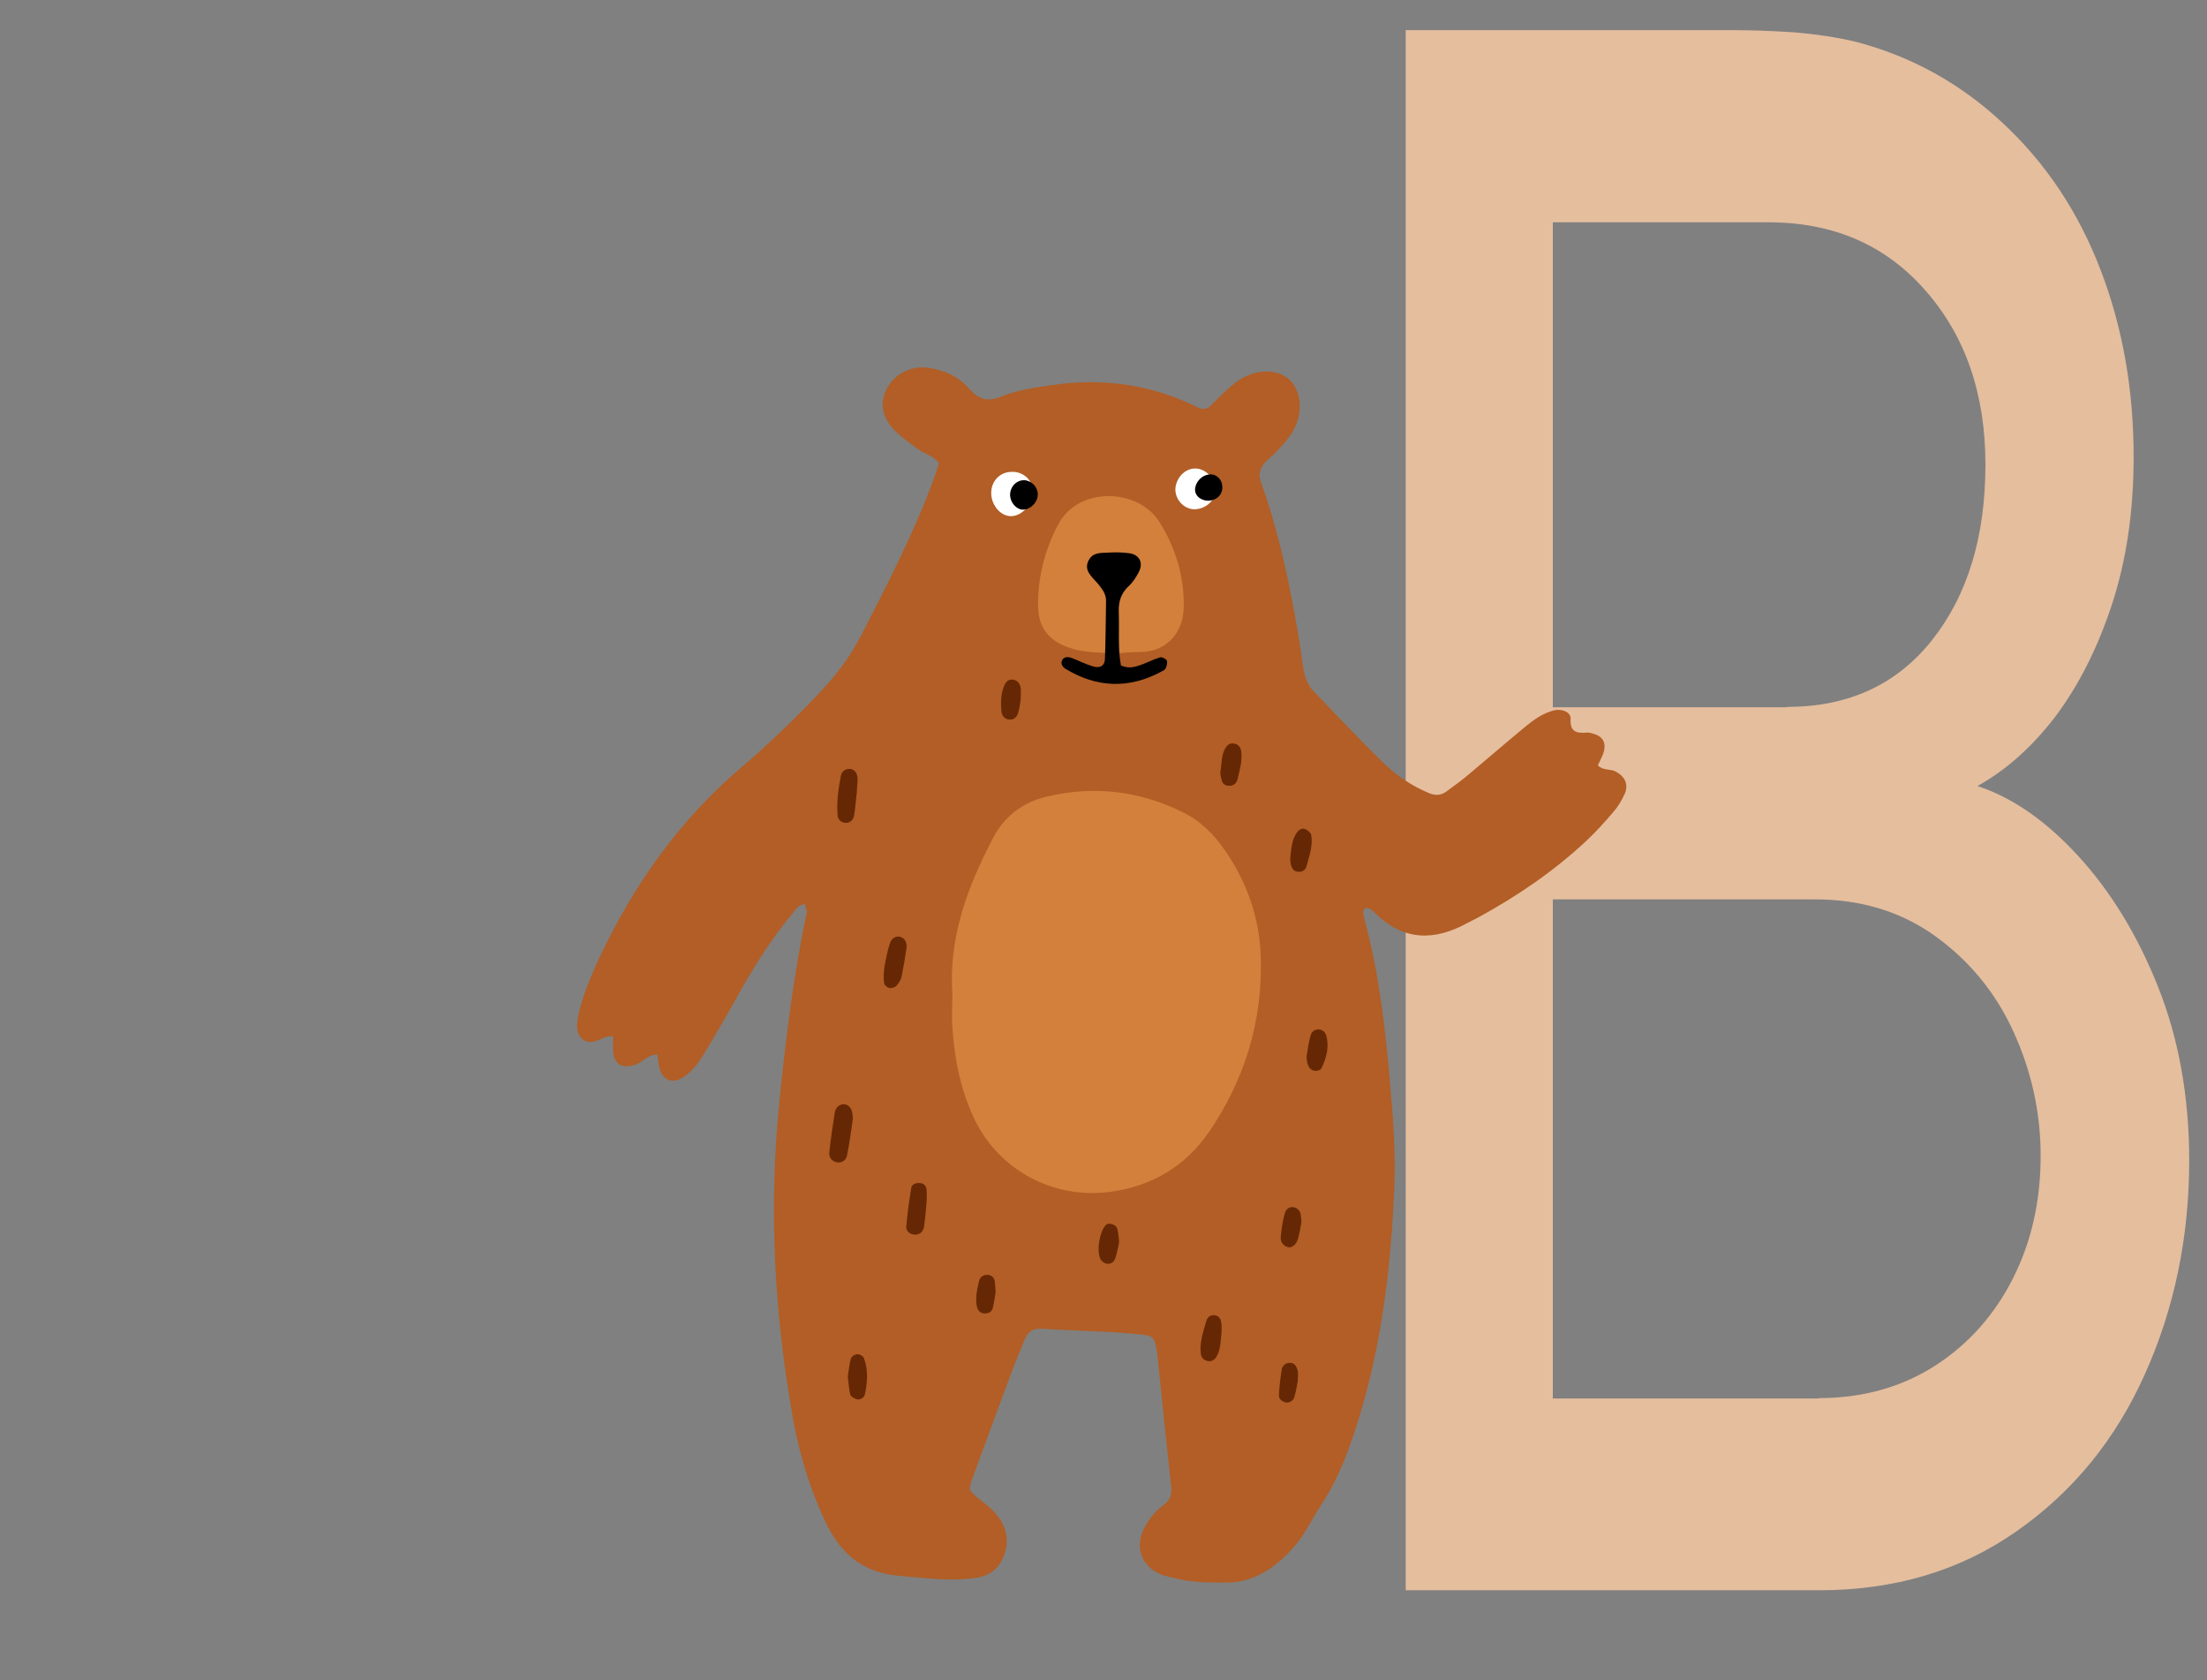 <?xml version="1.0" encoding="utf-8"?>
<!-- Generator: Adobe Illustrator 25.1.0, SVG Export Plug-In . SVG Version: 6.00 Build 0)  -->
<svg version="1.1" id="Calque_1" xmlns="http://www.w3.org/2000/svg" xmlns:xlink="http://www.w3.org/1999/xlink" x="0px" y="0px"
	 viewBox="0 0 607.6 462.5" style="enable-background:new 0 0 607.6 462.5;" xml:space="preserve">
<rect x="0" y="0" width="607.6" height="462.5" fill="#808080" stroke="none"/>
<style type="text/css">
	.st0{fill:#E5BE9E;}
	.st1{fill:#19935C;}
	.st2{fill:#004C26;}
	.st3{fill:#006836;}
	.st4{fill:#FFFFFF;}
	.st5{fill:#B25E26;}
	.st6{fill:#D3803C;}
	.st7{fill:#662704;}
	.st8{fill:#A0A0A0;}
	.st9{fill:#7C7C7C;}
	.st10{fill:#D8D8D8;}
	.st11{fill:#FFAF2E;}
	.st12{fill:#E27600;}
	.st13{fill:#FF6695;}
	.st14{fill:#FFEB76;}
	.st15{fill:#FFCF48;}
	.st16{fill:#6D6D6D;}
	.st17{fill:#C6C6C6;}
	.st18{fill:#CCCCCC;}
	.st19{fill:#F987B6;}
	.st20{fill:#CE3A6F;}
	.st21{fill:#CECECE;}
	.st22{fill:#565656;}
	.st23{fill:#F77CA9;}
	.st24{fill:#723100;}
	.st25{fill:#E8D09C;}
	.st26{fill:#6B5738;}
	.st27{fill:#69C498;}
	.st28{fill:#FF8B2C;}
	.st29{fill:#B2B2B2;}
	.st30{fill:#848484;}
	.st31{fill:#726359;}
	.st32{fill:#CABAAB;}
	.st33{fill:#E8E2DD;}
	.st34{fill:#D3BD90;}
	.st35{fill:#EAAD8B;}
	.st36{fill:#CEB78A;}
	.st37{fill:#EAE4DC;}
	.st38{fill:#7F7870;}
	.st39{fill:#84AFD3;}
	.st40{fill:#5F94B7;}
	.st41{fill:#D37E02;}
</style>
<g>
	<path class="st0" d="M387,8.3h84.6h5.3c5.4,0,11.1,0.2,17,0.6c5.9,0.5,11.6,1.3,17,2.6c15.3,4,28.9,11.5,40.6,22.5
		c11.8,11,20.7,24.4,26.8,40.3c6.1,15.9,9.1,33,9.1,51.5c0,15-2,28.5-6,40.7c-4,12.1-9.2,22.3-15.5,30.7
		c-6.4,8.4-13.6,14.8-21.5,19.2c9.5,3.1,18.8,9.5,27.7,19.2c8.9,9.7,16.3,21.7,22,36c5.7,14.3,8.6,30.3,8.6,47.9
		c0,21.1-4.1,40.8-12.2,58.8c-8.1,18.1-19.9,32.5-35.4,43.3c-15.4,10.8-33.5,16.2-54.3,16.2H387V8.3z M492.1,194.6
		c16.9,0,30.2-6.2,39.9-18.5c9.7-12.3,14.6-28.4,14.6-48.2c0-19.4-5.5-35.4-16.5-47.9c-11-12.6-25.4-18.8-43.3-18.8h-59.3v133.5
		H492.1z M500.7,384.9c12.1,0,22.8-3,32-8.9c9.2-5.9,16.4-14,21.5-24.1c5.1-10.1,7.6-21.3,7.6-33.7c0-11.9-2.5-23.2-7.4-34
		c-4.9-10.8-12.1-19.6-21.5-26.4c-9.4-6.8-20.5-10.2-33.2-10.2h-72.2v137.4H500.7z"/>
</g>
<g>
	<g>
		<path class="st5" d="M221.6,248.9c-1.9,0.2-2.5,1.4-3.2,2.3c-6.2,7.4-11.3,15.6-15.9,24c-2.9,5.2-5.9,10.3-8.9,15.3
			c-1.4,2.3-3.1,4.5-5.4,6c-3,2-5.7,1-6.7-2.6c-0.3-1.1-0.3-2.3-0.5-3.6c-2.6,0-4,2.1-6.1,2.8c-3.6,1.2-5.8,0-6.1-3.8
			c-0.1-1.2,0-2.4,0-4c-2.2-0.3-3.7,1.2-5.5,1.5c-2.1,0.4-3.9-1-4.3-3c-0.3-1.7,0-3.4,0.4-5.1c1.3-5.3,3.4-10.3,5.7-15.2
			c9.4-19.9,21.8-37.5,38.6-51.9c7.3-6.2,14.3-12.9,21-19.9c4.8-5,9.1-10.4,12.3-16.6c7.3-14.3,14.7-28.5,20.2-43.6
			c0.5-1.4,0.9-2.8,1.3-4c-1.6-2.1-3.9-2.5-5.7-3.8c-2.2-1.6-4.5-3.2-6.4-5.1c-3.6-3.6-4.3-7.7-2.3-11.5c2-4,6.5-6.4,11.1-5.9
			c4.6,0.6,8.7,2.4,11.7,5.9c2.5,2.8,4.9,3.6,8.4,2.2c4.6-1.9,9.5-2.6,14.4-3.3c13-1.9,25.6-0.4,37.6,5c0.9,0.4,1.8,0.9,2.7,1.3
			c1.3,0.5,2.4,0.3,3.4-0.7c1.9-1.9,3.8-3.9,5.9-5.6c2.5-2.1,5.4-3.5,8.7-3.7c5.7-0.3,9.4,3.1,9.8,8.7c0.2,3.4-0.8,6.4-2.7,9
			c-1.8,2.4-3.8,4.6-6,6.5c-2.1,1.9-2.9,3.7-1.9,6.4c4.3,11.9,7,24.1,9.3,36.5c0.8,4.6,1.6,9.2,2.2,13.9c0.4,2.8,1.2,5.3,3.2,7.3
			c6.2,6.4,12.3,12.9,18.6,19.1c3.7,3.6,8,6.6,12.8,8.6c1.8,0.8,3.4,0.7,4.9-0.4c2.2-1.6,4.4-3.2,6.5-5c5.1-4.3,10.1-8.6,15.3-12.9
			c2.3-1.9,4.7-3.6,7.7-4.4c2.2-0.6,4.8,0.4,4.7,2.3c-0.2,3.6,1.6,4,4.4,3.8c0.7-0.1,1.5,0.2,2.2,0.4c2.4,0.8,3.3,2.6,2.4,5.3
			c-0.4,1.1-1,2.2-1.5,3.3c1.4,1.5,3.4,0.9,4.9,1.7c2.6,1.4,3.6,3.6,2.5,6.1c-0.8,1.8-1.8,3.5-3.1,5c-2.4,2.8-4.9,5.6-7.6,8.1
			c-8.9,8.3-18.9,15.1-29.5,20.9c-1.1,0.6-2.2,1.1-3.3,1.7c-9,4.9-17.4,4.8-25.1-2.7c-0.8-0.8-1.7-1.8-3.1-1.4
			c-0.6,1.2-0.1,2.4,0.2,3.6c3.9,14.6,5.6,29.5,6.9,44.6c0.8,9.1,1.5,18.2,1.2,27.4c-0.9,24-3.8,47.7-11.7,70.6
			c-2.1,6.1-4.6,12-8.1,17.4c-1.5,2.3-2.8,4.6-4.2,7c-2.3,3.9-5.2,7.2-8.7,10c-4,3.1-8.5,5-13.6,5c-4.7,0-9.4,0-14-1.2
			c-1.2-0.3-2.4-0.5-3.6-0.9c-5.9-2.3-7.8-7.7-4.8-13.3c1.3-2.4,3.1-4.5,5.3-6.1c1.8-1.4,2.2-3,1.9-5.2c-1.3-11.8-2.5-23.6-3.7-35.3
			c-0.1-0.7-0.1-1.5-0.3-2.2c-0.5-3.2-1-3.8-4.2-4.1c-2.9-0.3-5.9-0.5-8.9-0.7c-6.2-0.3-12.3-0.5-18.5-0.9c-2.3-0.1-3.8,0.7-4.6,2.8
			c-1.2,3-2.5,5.9-3.6,8.9c-3.7,9.9-7.4,19.9-11,29.8c-1,2.9-0.9,3,1.5,5c1.7,1.4,3.6,2.7,5,4.4c2.6,2.9,3.7,6.5,2.7,10.3
			c-1.1,4.1-3.7,6.8-8.2,7.4c-7.2,1-14.3,0-21.4-0.6c-9.6-0.9-15.7-6-19.8-14.5c-4.4-9.2-7.3-18.9-9.1-28.8
			c-5.2-29.1-6.7-58.3-3.7-87.7c1.8-17.4,3.9-34.8,7.6-52C221.9,250.2,221.7,249.7,221.6,248.9z"/>
		<path class="st6" d="M262.2,273.8c-1.1-15.6,4.1-29.6,11.2-43.1c3.1-6,8.3-9.9,14.8-11.4c12.9-3.1,25.5-1.6,37.4,4.3
			c5,2.4,8.8,6.3,11.9,10.9c6,8.8,9.3,18.5,9.6,29.1c0.5,17.6-4.4,33.6-14.3,48.1c-6.5,9.4-15.6,14.8-27,16.4
			c-16,2.2-31.4-6.2-38-21c-3.3-7.3-4.9-15-5.5-22.9C261.9,280.7,262.2,277.2,262.2,273.8z"/>
		<path class="st6" d="M306.8,179.9c-4.3-0.3-8.5-0.2-12.5-1.6c-5.3-1.8-8.3-5.3-8.5-10.9c-0.2-8,1.7-15.7,5.4-22.8
			c5.6-10.9,22.2-10.2,28-0.9c4.4,7,6.8,14.8,6.7,23.2c-0.1,8.3-5.7,12.5-11.7,12.6C311.7,179.5,309.2,179.7,306.8,179.9z"/>
		<path class="st4" d="M284.4,135.2c0.1,3.5-3.1,7-6.2,6.9c-2.7-0.1-5.1-2.8-5.3-6c-0.2-3.5,2.3-6.2,5.7-6.2
			C281.7,129.8,284.3,132.2,284.4,135.2z"/>
		<path class="st4" d="M334.6,135.3c-0.1,2.5-2.7,4.8-5.6,4.9c-3,0.1-5.6-2.7-5.4-5.8c0.3-3.2,3-5.7,5.9-5.4
			C332.4,129.3,334.8,132.2,334.6,135.3z"/>
		<path class="st7" d="M234.8,308c-0.5,3.2-0.9,6.7-1.6,10c-0.2,1.3-1.3,2.2-2.7,2c-1.4-0.2-2.3-1.3-2.2-2.6c0.4-3.7,0.9-7.3,1.5-11
			c0.2-1.2,0.9-2.3,2.4-2.4c1.3-0.1,2.5,1.2,2.5,3C234.8,307.3,234.8,307.6,234.8,308z"/>
		<path class="st7" d="M249.5,261.4c-0.4,2.7-0.8,5.1-1.3,7.5c-0.2,0.9-0.8,1.8-1.4,2.5c-0.4,0.4-1.3,0.7-1.9,0.6
			c-0.6-0.1-1.5-0.8-1.5-1.4c-0.2-1.4-0.1-2.9,0.1-4.4c0.4-2.2,0.8-4.4,1.5-6.5c0.4-1.2,1.4-2.1,2.8-1.8c1.4,0.4,1.8,1.5,1.8,2.9
			C249.5,261.2,249.5,261.4,249.5,261.4z"/>
		<path class="st7" d="M255.1,330.9c-0.2,2.4-0.4,4.6-0.7,6.8c-0.2,1.2-1,2.2-2.5,2.2c-1.4,0-2.5-1-2.4-2.2
			c0.3-3.6,0.8-7.2,1.4-10.8c0.2-0.9,1.3-1.3,2.4-1.2c1.2,0.1,1.7,0.9,1.8,1.9C255.2,328.8,255.1,330,255.1,330.9z"/>
		<path class="st7" d="M235.9,218.1c-0.3,2.2-0.4,4.4-0.8,6.6c-0.3,1.3-1.4,2-2.7,1.8c-1-0.2-1.7-1-1.8-2c-0.3-3.7,0.2-7.3,0.9-10.9
			c0.2-1.3,1.4-2.1,2.7-1.9c1.4,0.3,1.9,1.5,1.9,2.8C236.1,215.7,235.9,216.9,235.9,218.1C235.8,218.1,235.8,218.1,235.9,218.1z"/>
		<path class="st7" d="M336.3,366.8c-0.3,2-0.1,4.5-1.4,6.7c-0.5,0.9-1.4,1.4-2.4,1.2c-1-0.2-1.8-0.9-1.9-2
			c-0.4-3.2,0.7-6.2,1.6-9.3c0.3-0.9,1.3-1.5,2.3-1.3c1.1,0.2,1.6,1,1.7,2C336.4,365,336.3,365.8,336.3,366.8z"/>
		<path class="st7" d="M281,192.5c-0.1,0.5-0.2,2-0.6,3.4c-0.3,1.2-1,2.3-2.4,2.2c-1.4,0-2.2-1.1-2.3-2.3c-0.2-2.4-0.2-4.8,0.8-7.1
			c0.4-0.9,1-1.7,2.2-1.6c1.4,0.1,2.1,1.1,2.3,2.3C281.1,190.1,281,190.8,281,192.5z"/>
		<path class="st7" d="M359.7,290.9c0.3-2,0.6-3.9,1.1-5.8c0.2-0.8,0.9-1.7,2.1-1.7c1.1,0,1.9,0.7,2.2,1.6c0.9,3.2,0.1,6.2-1.3,9.1
			c-0.2,0.5-1.3,0.8-1.9,0.7c-0.6-0.1-1.4-0.6-1.6-1.2C359.8,292.8,359.8,291.8,359.7,290.9z"/>
		<path class="st7" d="M308.1,342c-0.3,1.2-0.5,2.9-1.1,4.5c-0.3,0.9-1.2,1.6-2.3,1.4c-0.6-0.1-1.4-0.6-1.7-1.2
			c-1.2-2.3-0.3-7.7,1.5-9.5c0.7-0.7,2.7-0.1,3,0.9c0.1,0.2,0.2,0.4,0.2,0.7C307.9,339.6,308,340.6,308.1,342z"/>
		<path class="st7" d="M355.2,236.4c0.3-2.7,0.4-5.2,1.9-7.3c0.6-0.8,1.6-1.3,2.5-0.7c0.6,0.3,1.3,0.9,1.4,1.5
			c0.5,3-0.6,5.8-1.3,8.6c-0.3,1-1.2,1.6-2.2,1.5c-1.5,0-2-1.2-2.2-2.5C355.2,237,355.2,236.5,355.2,236.4z"/>
		<path class="st7" d="M358.3,336.4c-0.2,1.2-0.5,2.9-0.9,4.5c-0.5,1.8-1.8,2.8-3,2.4c-1.3-0.5-1.9-1.5-1.8-2.8
			c0.2-2.1,0.5-4.3,1.1-6.4c0.3-1.2,1.3-2.1,2.7-1.7c1,0.3,1.6,1.1,1.7,2.1C358.2,335,358.2,335.5,358.3,336.4z"/>
		<path class="st7" d="M336,212.4c0.4-2.4,0.2-4.6,1.4-6.5c0.5-0.9,1.3-1.4,2.4-1.2c1,0.2,1.7,0.9,1.9,2c0.4,2.7-0.4,5.2-1,7.8
			c-0.3,1.3-1.3,2-2.7,1.8c-1.5-0.2-1.7-1.4-1.9-2.6C335.9,213.1,336,212.6,336,212.4z"/>
		<path class="st7" d="M233.4,378.9c0.3-1.7,0.4-3.4,0.9-5c0.2-0.5,1.1-1.1,1.7-1.1c0.6,0,1.6,0.5,1.8,1c1.3,3.3,1,6.7,0.3,10.1
			c-0.2,0.9-1.3,1.6-2.3,1.3c-0.6-0.2-1.5-0.7-1.7-1.2C233.7,382.3,233.6,380.6,233.4,378.9z"/>
		<path class="st7" d="M357.3,380.1c-0.2,0.8-0.4,2.8-1,4.6c-0.3,0.9-1.3,1.6-2.3,1.4c-1-0.2-1.9-0.9-1.9-1.9
			c0.1-2.4,0.4-4.9,0.8-7.3c0.2-1,1.1-1.7,2.1-1.7c1.5-0.1,2,1.1,2.3,2.3C357.4,378,357.3,378.5,357.3,380.1z"/>
		<path class="st7" d="M274.1,355.7c-0.2,1.2-0.4,2.9-0.8,4.5c-0.3,1-1.2,1.4-2.2,1.4c-1.1,0-1.8-0.7-2.1-1.7
			c-0.6-2.4,0-4.8,0.5-7.1c0.3-1.4,1.4-2,2.7-1.8c1.1,0.2,1.6,1,1.7,2C274,353.8,274,354.5,274.1,355.7z"/>
		<path d="M308.6,183.2c2.2,1,4,0.4,5.9-0.3c1.6-0.6,3.1-1.4,4.8-1.9c0.5-0.2,1.6,0.3,1.9,0.8c0.3,0.5,0,1.4-0.2,2
			c-0.1,0.4-0.6,0.8-1.1,1c-9,4.9-17.9,4.6-26.6-0.7c-0.9-0.6-1.4-1.5-0.8-2.5c0.6-0.9,1.7-0.8,2.7-0.4c1.8,0.7,3.6,1.6,5.5,2.2
			c2.2,0.7,3.5-0.1,3.5-2.2c0.2-5.2,0.2-10.3,0.3-15.5c0.1-2.2-1.1-3.6-2.4-5.2c-1.6-1.8-3.9-3.6-2.3-6.4c1.3-2.3,3.8-1.8,6-2
			c1.7-0.1,3.4,0,5.1,0.2c2.9,0.4,4,2.8,2.5,5.4c-0.7,1.3-1.5,2.6-2.6,3.6c-2.2,2-2.9,4.4-2.8,7.2
			C308.2,173.6,307.7,178.5,308.6,183.2z"/>
		<path d="M281.9,132.2c1.9,0,3.7,1.7,3.8,3.7c0.1,2.2-1.7,4.2-3.9,4.4c-1.8,0.1-3.5-1.7-3.7-3.7
			C277.9,134.2,279.7,132.2,281.9,132.2z"/>
		<path d="M336.5,133.8c0.2,2.1-1.2,3.7-3.3,4c-2.2,0.3-4.2-1.1-4.2-3c0.1-2.2,1.9-4.1,4.2-4.2C334.8,130.5,336.4,131.9,336.5,133.8
			z"/>
	</g>
</g>
</svg>
